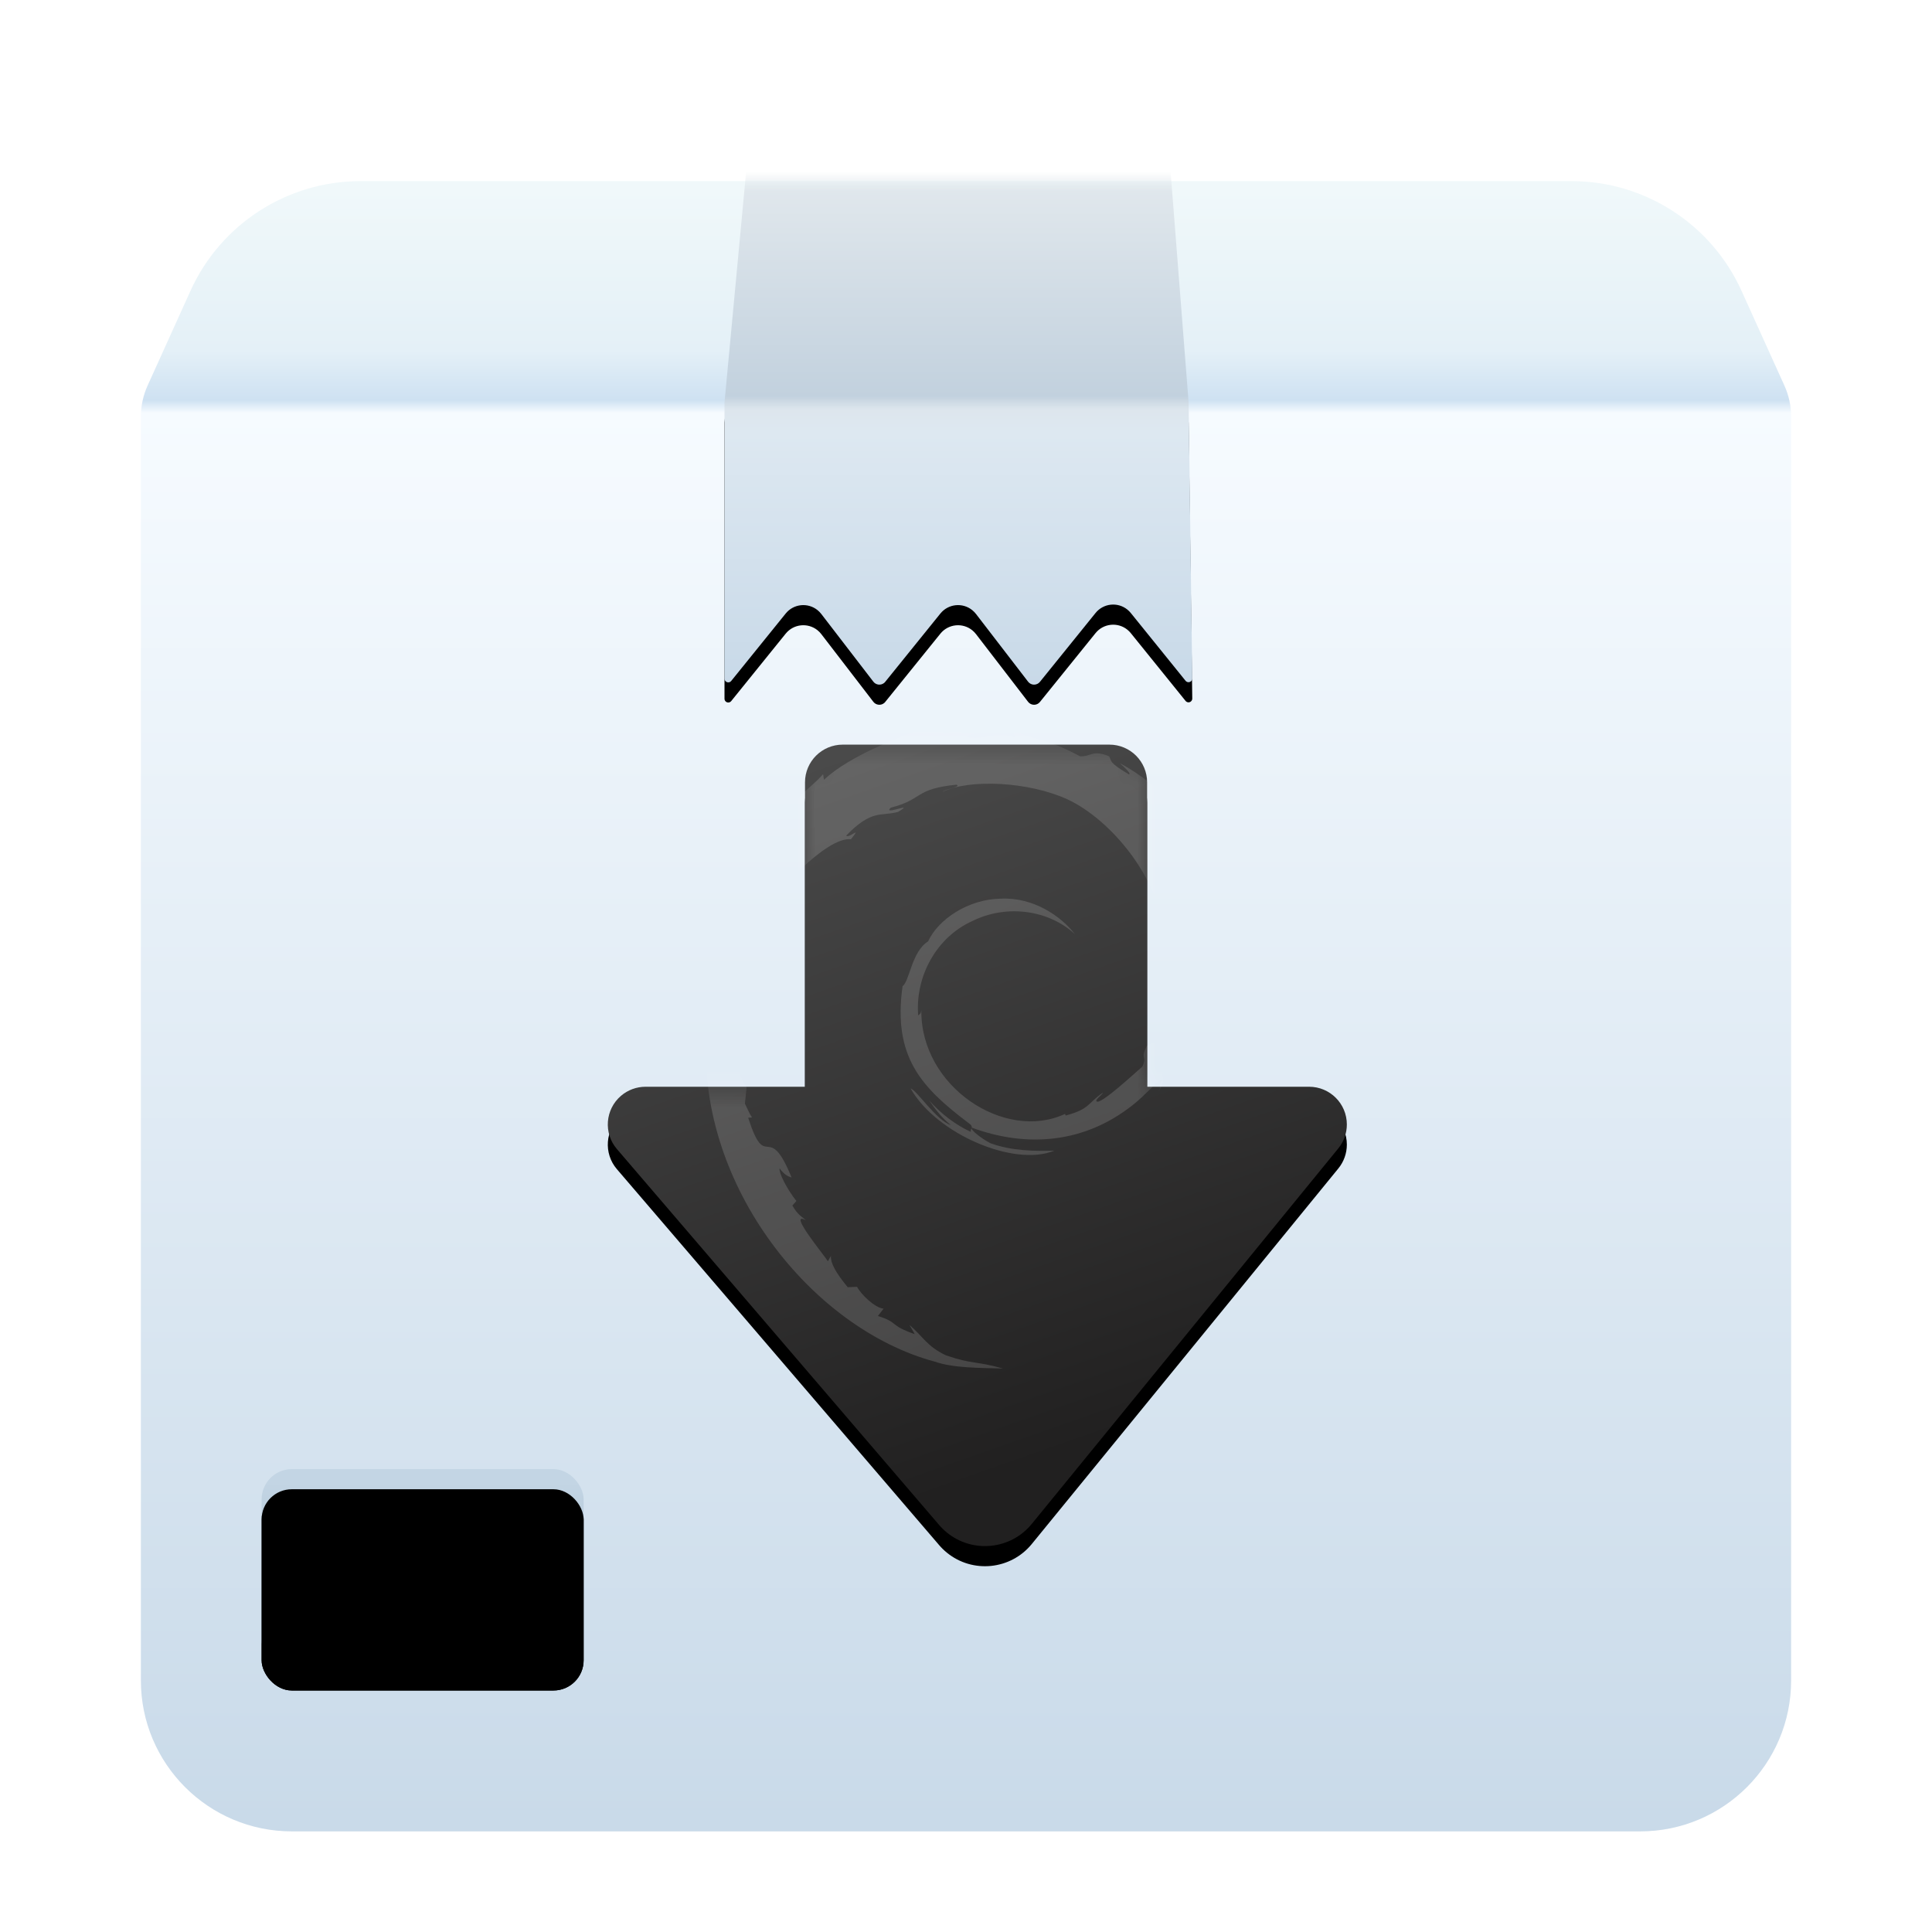 <svg xmlns="http://www.w3.org/2000/svg" xmlns:xlink="http://www.w3.org/1999/xlink" width="96" height="96" viewBox="0 0 96 96">
  <defs>
    <filter id="deepin-deb-installer-a" width="129.3%" height="129.3%" x="-14.6%" y="-14.6%" filterUnits="objectBoundingBox">
      <feOffset dy="2" in="SourceAlpha" result="shadowOffsetOuter1"/>
      <feGaussianBlur in="shadowOffsetOuter1" result="shadowBlurOuter1" stdDeviation="2"/>
      <feComposite in="shadowBlurOuter1" in2="SourceAlpha" operator="out" result="shadowBlurOuter1"/>
      <feColorMatrix in="shadowBlurOuter1" result="shadowMatrixOuter1" values="0 0 0 0 0   0 0 0 0 0   0 0 0 0 0  0 0 0 0.2 0"/>
      <feMerge>
        <feMergeNode in="shadowMatrixOuter1"/>
        <feMergeNode in="SourceGraphic"/>
      </feMerge>
    </filter>
    <linearGradient id="deepin-deb-installer-c" x1="50%" x2="50%" y1="0%" y2="100%">
      <stop offset="0%" stop-color="#F0F8FA"/>
      <stop offset="9.878%" stop-color="#E4F0F7"/>
      <stop offset="12.908%" stop-color="#CEE1F2"/>
      <stop offset="13.678%" stop-color="#F6FBFF"/>
      <stop offset="100%" stop-color="#C9DAE9"/>
    </linearGradient>
    <path id="deepin-deb-installer-b" d="M0.334,10.159 L2.466,5.448 C3.968,2.131 7.272,6.6886598e-16 10.913,0 L71.087,0 C74.728,-5.9979365e-15 78.032,2.131 79.534,5.448 L81.666,10.159 C81.886,10.645 82,11.172 82,11.706 L82,74.5 C82,78.642 78.642,82 74.5,82 L7.5,82 C3.358,82 -3.80913106e-16,78.642 0,74.5 L0,11.706 C2.3623447e-15,11.172 0.114,10.645 0.334,10.159 Z"/>
    <linearGradient id="deepin-deb-installer-g" x1="50%" x2="50%" y1="0%" y2="100%">
      <stop offset="0%" stop-color="#E4EAEE"/>
      <stop offset="44.8%" stop-color="#C2D1DE"/>
      <stop offset="47.377%" stop-color="#DDE6ED"/>
      <stop offset="51.913%" stop-color="#DDE8F1"/>
      <stop offset="100%" stop-color="#C8D9E8"/>
    </linearGradient>
    <path id="deepin-deb-installer-f" d="M30.125,-1 L29,11 L29,24.719 C29,24.823 29.084,24.907 29.188,24.907 C29.244,24.907 29.298,24.881 29.333,24.837 L32.041,21.485 C32.431,21.002 33.139,20.927 33.623,21.317 C33.692,21.373 33.754,21.436 33.808,21.506 L36.397,24.873 C36.524,25.037 36.759,25.068 36.923,24.942 C36.947,24.924 36.968,24.903 36.986,24.88 L39.728,21.485 C40.119,21.002 40.827,20.927 41.31,21.317 C41.379,21.373 41.441,21.436 41.495,21.506 L44.085,24.873 C44.211,25.037 44.447,25.068 44.611,24.942 C44.634,24.924 44.655,24.903 44.674,24.88 L47.437,21.459 C47.828,20.975 48.536,20.9 49.019,21.29 C49.081,21.34 49.138,21.397 49.188,21.459 L51.91,24.828 C51.975,24.909 52.093,24.922 52.173,24.857 C52.218,24.82 52.244,24.766 52.243,24.708 L52.062,11 L52.062,11 L51.125,-1 L30.125,-1 Z"/>
    <filter id="deepin-deb-installer-e" width="117.2%" height="114.4%" x="-8.6%" y="-3.8%" filterUnits="objectBoundingBox">
      <feOffset dy="1" in="SourceAlpha" result="shadowOffsetOuter1"/>
      <feGaussianBlur in="shadowOffsetOuter1" result="shadowBlurOuter1" stdDeviation=".5"/>
      <feColorMatrix in="shadowBlurOuter1" values="0 0 0 0 0   0 0 0 0 0   0 0 0 0 0  0 0 0 0.08 0"/>
    </filter>
    <linearGradient id="deepin-deb-installer-j" x1="50%" x2="50%" y1="6.502%" y2="100%">
      <stop offset="0%" stop-color="#C3D5E4"/>
      <stop offset="100%" stop-color="#9BB0C4"/>
    </linearGradient>
    <rect id="deepin-deb-installer-i" width="16" height="10" x=".25" y=".75" rx="1.5"/>
    <filter id="deepin-deb-installer-h" width="143.8%" height="170%" x="-21.9%" y="-25%" filterUnits="objectBoundingBox">
      <feOffset dy="1" in="SourceAlpha" result="shadowOffsetOuter1"/>
      <feGaussianBlur in="shadowOffsetOuter1" result="shadowBlurOuter1" stdDeviation="1"/>
      <feColorMatrix in="shadowBlurOuter1" values="0 0 0 0 0   0 0 0 0 0   0 0 0 0 0  0 0 0 0.056 0"/>
    </filter>
    <filter id="deepin-deb-installer-k" width="131.2%" height="150%" x="-15.6%" y="-15%" filterUnits="objectBoundingBox">
      <feOffset dy="1" in="SourceAlpha" result="shadowOffsetInner1"/>
      <feComposite in="shadowOffsetInner1" in2="SourceAlpha" k2="-1" k3="1" operator="arithmetic" result="shadowInnerInner1"/>
      <feColorMatrix in="shadowInnerInner1" values="0 0 0 0 1   0 0 0 0 1   0 0 0 0 1  0 0 0 0.121 0"/>
    </filter>
    <linearGradient id="deepin-deb-installer-l" x1="50%" x2="50%" y1="0%" y2="100%">
      <stop offset="0%" stop-opacity=".08"/>
      <stop offset="100%" stop-opacity=".12"/>
    </linearGradient>
    <linearGradient id="deepin-deb-installer-o" x1="34.228%" x2="62.63%" y1="0%" y2="87.458%">
      <stop offset="0%" stop-color="#4A4A4A"/>
      <stop offset="100%" stop-color="#212020"/>
    </linearGradient>
    <path id="deepin-deb-installer-m" d="M13.875,0.5 L27.125,0.5 C28.161,0.5 29,1.339 29,2.375 L29,17.5 L29,17.5 L37.049,17.5 C38.085,17.5 38.924,18.339 38.924,19.375 C38.924,19.807 38.775,20.226 38.501,20.561 L23.268,39.222 C22.22,40.505 20.33,40.696 19.047,39.649 C18.909,39.536 18.782,39.412 18.666,39.277 L2.653,20.595 C1.979,19.809 2.07,18.625 2.856,17.951 C3.196,17.66 3.629,17.5 4.077,17.5 L12,17.5 L12,17.5 L12,2.375 C12,1.339 12.839,0.5 13.875,0.5 Z"/>
    <filter id="deepin-deb-installer-n" width="106.6%" height="112.8%" x="-3.2%" y="-6%" filterUnits="objectBoundingBox">
      <feOffset dy="1" in="SourceAlpha" result="shadowOffsetOuter1"/>
      <feGaussianBlur in="shadowOffsetOuter1" result="shadowBlurOuter1" stdDeviation="1"/>
      <feColorMatrix in="shadowBlurOuter1" values="0 0 0 0 0   0 0 0 0 0   0 0 0 0 0  0 0 0 0.15 0"/>
    </filter>
  </defs>
  <g fill="none" fill-rule="evenodd" filter="url(#deepin-deb-installer-a)" transform="translate(7 7)">
    <mask id="deepin-deb-installer-d" fill="#fff">
      <use xlink:href="#deepin-deb-installer-b"/>
    </mask>
    <use fill="url(#deepin-deb-installer-c)" xlink:href="#deepin-deb-installer-b"/>
    <g mask="url(#deepin-deb-installer-d)">
      <use fill="#000" filter="url(#deepin-deb-installer-e)" xlink:href="#deepin-deb-installer-f"/>
      <use fill="url(#deepin-deb-installer-g)" xlink:href="#deepin-deb-installer-f"/>
    </g>
    <g mask="url(#deepin-deb-installer-d)">
      <g transform="translate(5.75 63.25)">
        <use fill="#000" filter="url(#deepin-deb-installer-h)" xlink:href="#deepin-deb-installer-i"/>
        <use fill="url(#deepin-deb-installer-j)" xlink:href="#deepin-deb-installer-i"/>
        <use fill="#000" filter="url(#deepin-deb-installer-k)" xlink:href="#deepin-deb-installer-i"/>
        <path fill="url(#deepin-deb-installer-l)" fill-opacity=".8" d="M13.25,7.75 C13.802,7.75 14.25,8.198 14.25,8.75 C14.25,9.302 13.802,9.75 13.25,9.75 L3.25,9.75 C2.698,9.75 2.25,9.302 2.25,8.75 C2.25,8.198 2.698,7.75 3.25,7.75 L13.25,7.75 Z M10.25,4.75 C10.802,4.75 11.25,5.198 11.25,5.75 C11.25,6.302 10.802,6.75 10.25,6.75 L3.25,6.75 C2.698,6.75 2.25,6.302 2.25,5.75 C2.25,5.198 2.698,4.75 3.25,4.75 L10.25,4.75 Z M4.25,1.75 C4.802,1.75 5.25,2.198 5.25,2.75 C5.25,3.302 4.802,3.75 4.25,3.75 L3.25,3.75 C2.698,3.75 2.25,3.302 2.25,2.75 C2.25,2.198 2.698,1.75 3.25,1.75 L4.25,1.75 Z M13.25,1.75 C13.802,1.75 14.25,2.198 14.25,2.75 C14.25,3.302 13.802,3.75 13.25,3.75 L7.25,3.75 C6.698,3.75 6.25,3.302 6.25,2.75 C6.25,2.198 6.698,1.75 7.25,1.75 L13.25,1.75 Z"/>
      </g>
    </g>
    <g mask="url(#deepin-deb-installer-d)">
      <g transform="translate(21 27.5)">
        <mask id="deepin-deb-installer-p" fill="#fff">
          <use xlink:href="#deepin-deb-installer-m"/>
        </mask>
        <g fill-rule="nonzero">
          <use fill="#000" filter="url(#deepin-deb-installer-n)" xlink:href="#deepin-deb-installer-m"/>
          <use fill="url(#deepin-deb-installer-o)" xlink:href="#deepin-deb-installer-m"/>
        </g>
        <path fill="#FFF" fill-opacity=".15" fill-rule="nonzero" d="M29.979,13.196 L29.707,13.765 C30.109,12.565 29.877,11.258 29.934,10.128 L29.822,10.098 C29.724,7.256 27.238,4.234 25.027,3.212 C23.12,2.342 20.186,2.192 18.83,2.848 C19.017,2.685 19.76,2.616 19.536,2.49 C17.414,2.699 17.888,3.222 16.261,3.633 C15.814,4.059 17.563,3.291 16.622,3.843 C15.749,4.082 15.343,3.693 14.049,5.017 C14.165,5.2 14.87,4.472 14.282,5.203 C13.066,5.055 10.442,7.954 9.884,8.914 L10.176,8.964 C9.697,10.149 9.068,10.905 8.983,11.615 C8.859,13.361 8.242,16.545 9.098,17.523 L9.015,18.339 C9.132,18.571 9.221,18.807 9.367,19.025 L9.177,19.04 C10.077,21.85 10.144,19.092 11.334,22.01 C11.161,21.952 10.987,21.89 10.736,21.554 C10.705,21.81 11.102,22.578 11.572,23.178 L11.373,23.402 C11.635,23.874 11.877,23.977 12.058,24.141 C11.08,23.613 12.966,25.882 13.137,26.171 L13.287,25.906 C13.265,26.287 13.563,26.779 14.122,27.46 L14.587,27.442 C14.779,27.818 15.48,28.494 15.906,28.526 L15.623,28.891 C16.69,29.225 16.141,29.334 17.453,29.793 L17.188,29.331 C17.858,29.905 18.064,30.407 19.009,30.847 C20.319,31.299 20.492,31.12 21.836,31.5 C20.697,31.469 19.358,31.48 18.457,31.161 C12.312,29.515 6.69,22.387 7.1,15.045 C7.006,13.558 7.25,11.701 7,11.331 C7.351,10.199 7.758,8.821 8.577,7.179 C8.518,7.069 8.712,7.501 9.128,6.799 C9.38,6.251 9.586,5.648 9.904,5.115 L10.068,5.077 C10.232,4.136 12.287,2.694 12.899,1.968 L12.941,2.246 C14.275,1.008 16.654,0.178 17.993,-0.413 C17.642,-0.028 18.781,-0.451 19.602,-0.5 C19.343,-0.357 19.086,-0.245 18.843,-0.077 C19.829,-0.31 19.782,0.019 20.789,-0.113 C20.435,-0.063 20.006,0.076 20.074,0.129 C21.2,0.258 21.372,-0.215 22.413,0.128 L22.347,-0.176 C23.794,0.34 24.097,0.252 25.669,1.077 C26.22,1.104 26.276,0.741 27.109,1.076 C27.256,1.331 27.076,1.378 28.1,1.981 C28.214,1.936 27.896,1.65 27.645,1.422 C29.703,2.51 31.94,4.83 32.623,7.312 C31.983,6.147 32.557,7.906 32.337,7.814 C32.622,8.573 32.855,9.358 33,10.169 C32.81,9.504 32.399,7.9 31.676,6.865 C31.617,7.533 30.745,6.404 31.222,7.874 C31.585,8.395 31.295,7.346 31.743,8.271 C31.75,8.711 31.92,9.148 32.019,9.721 C31.865,9.697 31.676,9.088 31.565,9.257 C31.72,9.978 31.975,10.354 32.072,10.41 C32.023,10.53 31.893,10.297 31.884,10.787 C31.944,11.916 32.204,11.44 32.328,11.494 C32.203,12.049 31.7,12.703 31.949,13.659 C31.877,13.369 31.737,13.078 31.632,12.803 C31.535,13.619 31.815,13.778 31.434,14.767 C31.709,13.876 31.679,13.071 31.42,13.459 C31.535,14.726 30.405,15.699 30.528,16.501 L30.2,16.054 C29.311,17.328 30.179,16.756 29.575,17.721 C29.797,17.342 29.458,17.565 29.747,17.135 C29.555,17.146 28.891,17.942 28.284,18.41 C25.896,20.302 23.046,20.55 20.286,19.531 C20.178,19.618 20.778,20.083 21.221,20.308 C22.272,20.692 23.46,20.707 24.397,20.673 C22.374,21.51 18.512,19.824 17.249,17.587 C17.534,17.649 18.513,19.16 19.247,19.405 C18.813,19.061 18.478,18.625 18.167,18.175 C18.753,18.841 19.464,19.384 20.241,19.743 C20.192,19.557 20.456,19.519 20.089,19.274 C17.749,17.501 16.366,15.995 16.847,12.506 C17.203,12.24 17.299,10.785 18.117,10.276 C18.616,9.185 20.111,8.181 21.709,8.155 C23.339,8.068 24.716,9.017 25.407,9.913 C24.149,8.752 22.088,8.399 20.331,9.259 C18.534,10.059 17.468,12.016 17.624,13.964 C17.69,13.868 17.75,13.928 17.781,13.688 C17.727,17.475 21.909,20.251 24.92,18.85 L24.955,18.929 C26.177,18.599 26.019,18.327 26.818,17.785 C26.755,17.912 26.28,18.237 26.563,18.243 C26.952,18.141 28.164,17.025 28.761,16.501 C29.035,15.917 28.615,16.185 28.997,15.451 L29.464,15.221 C29.724,14.479 30.011,14.06 29.979,13.196 Z" mask="url(#deepin-deb-installer-p)"/>
      </g>
    </g>
  </g>
</svg>
